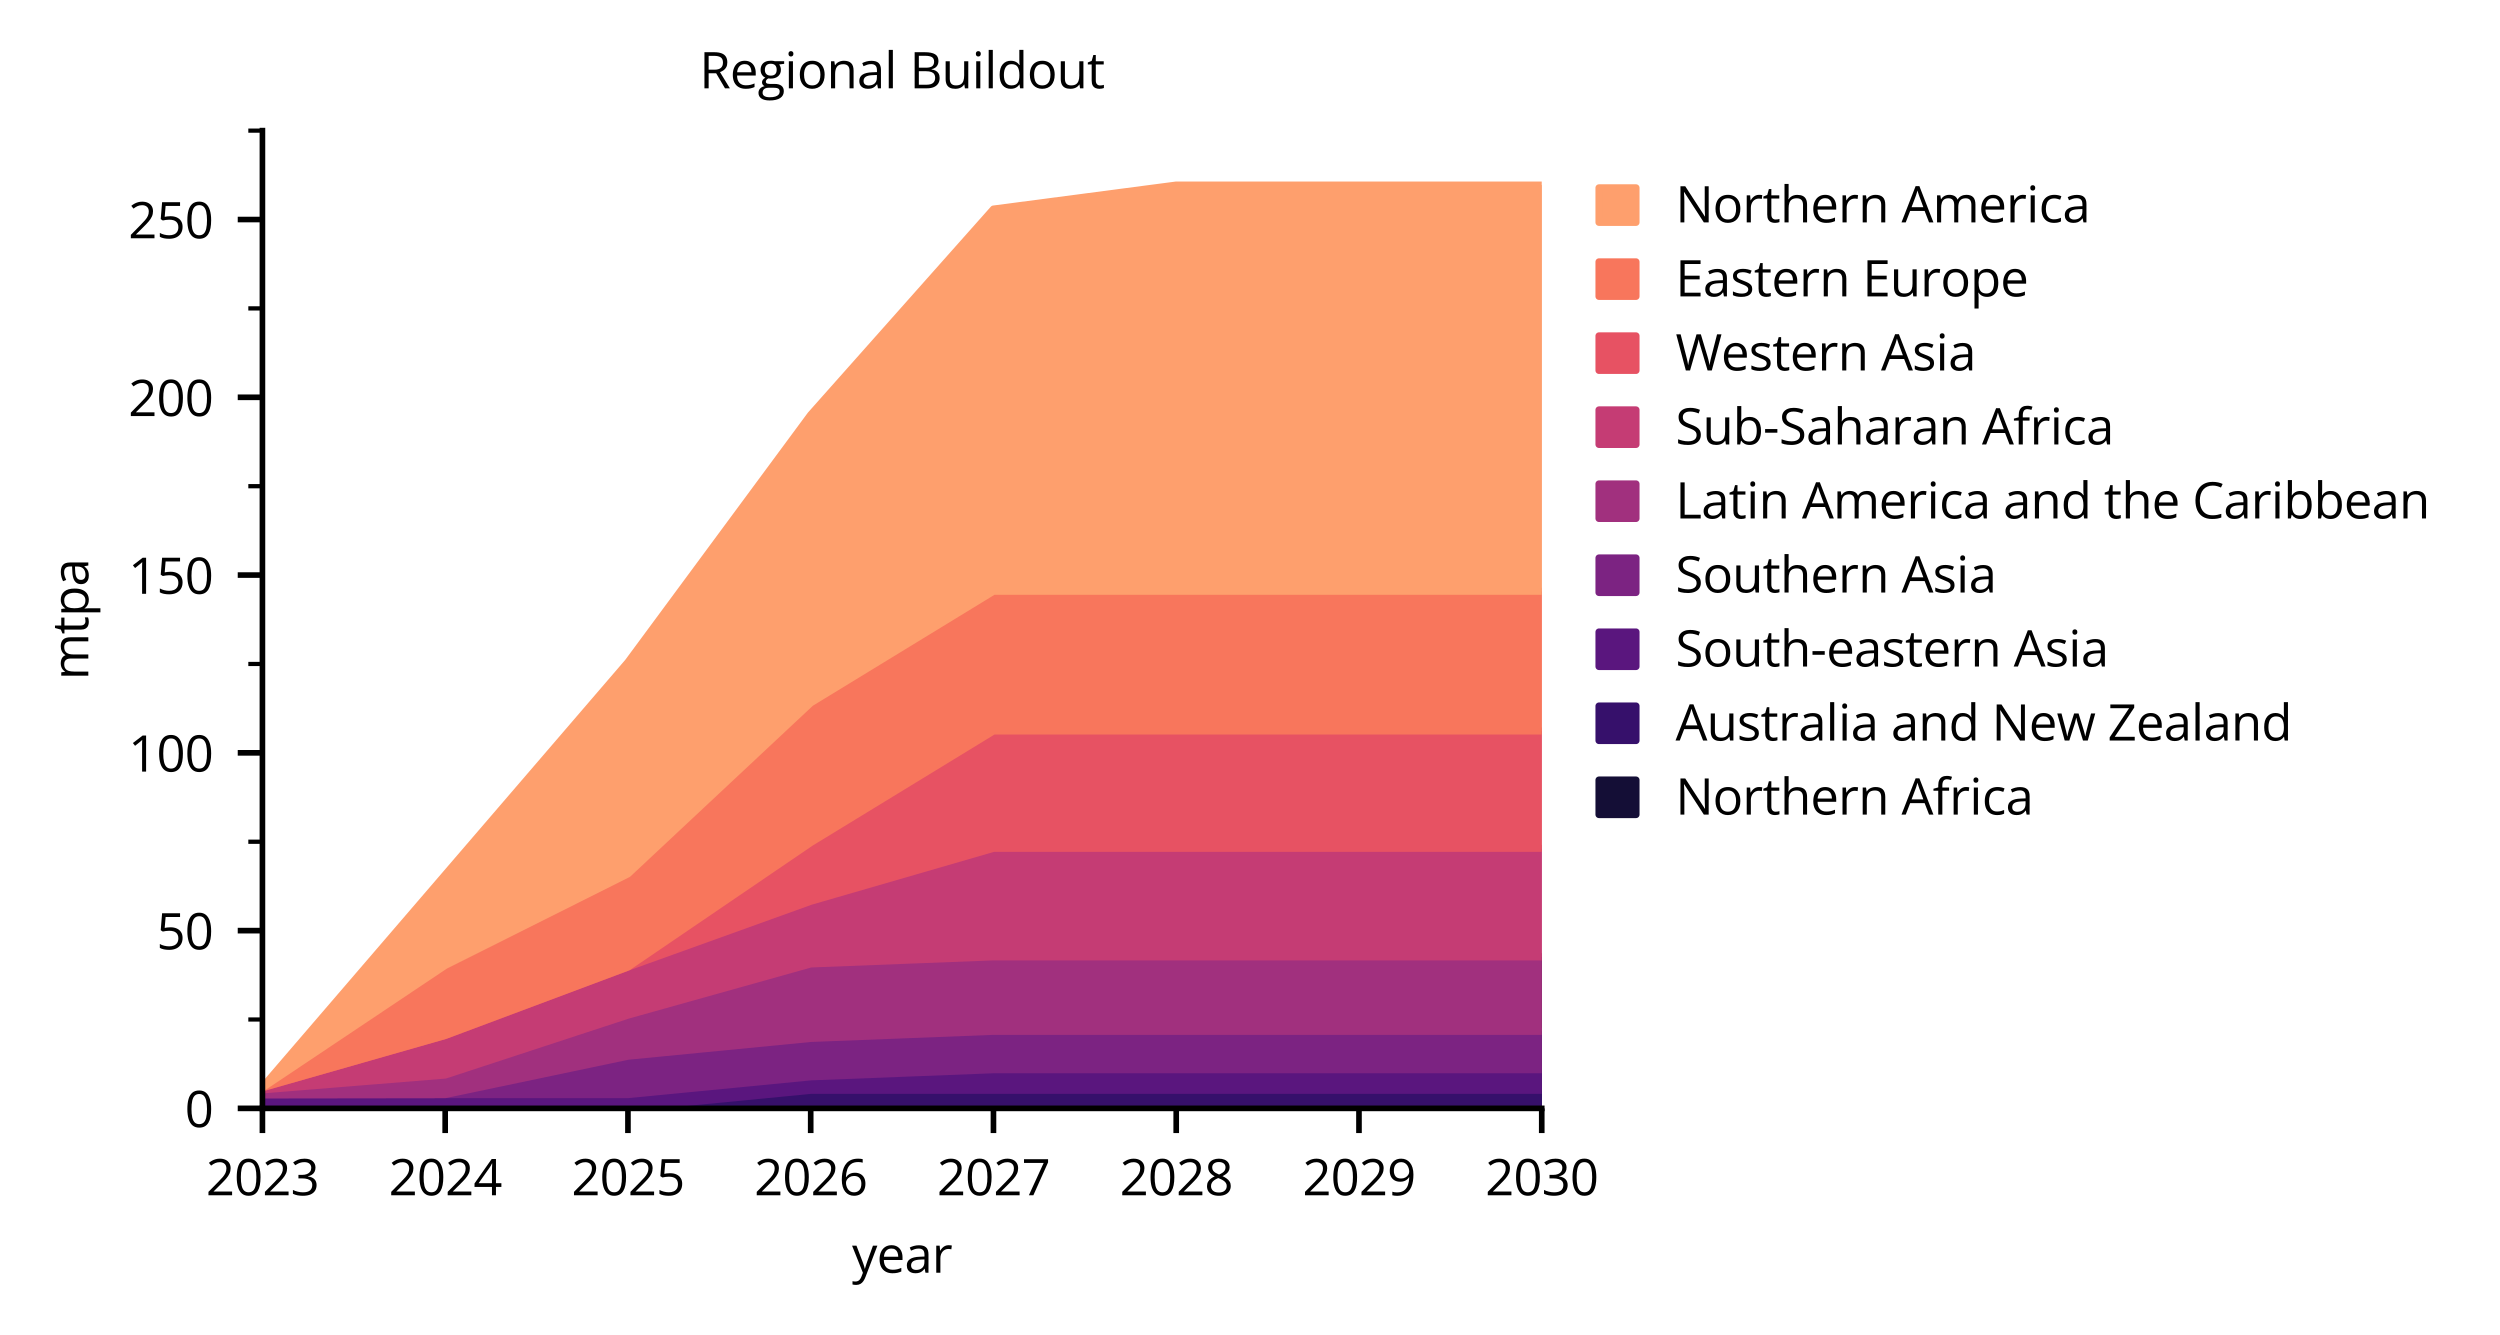 <?xml version="1.0" encoding="utf-8" standalone="no"?>
<!DOCTYPE svg PUBLIC "-//W3C//DTD SVG 1.1//EN"
  "http://www.w3.org/Graphics/SVG/1.1/DTD/svg11.dtd">
<svg xmlns:xlink="http://www.w3.org/1999/xlink" width="354.388pt" height="189.306pt" viewBox="0 0 354.388 189.306" xmlns="http://www.w3.org/2000/svg" version="1.1">
 <defs>
  <style type="text/css">*{stroke-linejoin: round; stroke-linecap: butt}</style>
 </defs>
 <g id="figure_1">
  <g id="patch_1">
   <path d="M -0 189.306 
L 354.388 189.306 
L 354.388 0 
L -0 0 
L -0 189.306 
z
" style="fill: none"/>
  </g>
  <g id="axes_1">
   <g id="patch_2">
    <path d="M 37.2 157.119 
L 218.55 157.119 
L 218.55 18.519 
L 37.2 18.519 
L 37.2 157.119 
z
" style="fill: none"/>
   </g>
   <g id="PolyCollection_1">
    <defs>
     <path id="m8f1df177c2" d="M 37.2 -34.808 
L 37.2 -32.187 
L 63.107 -32.187 
L 89.014 -32.187 
L 114.921 -32.187 
L 140.828 -32.187 
L 166.735 -32.187 
L 192.642 -32.187 
L 218.55 -32.187 
L 218.55 -53.667 
L 218.55 -53.667 
L 192.642 -53.667 
L 166.735 -53.667 
L 140.828 -53.667 
L 114.921 -52.659 
L 89.014 -45.402 
L 63.107 -36.909 
L 37.2 -34.808 
z
" style="stroke: #140e36"/>
    </defs>
    <g clip-path="url(#p6f231c436a)">
     <use xlink:href="#m8f1df177c2" x="0" y="189.306" style="fill: #140e36; stroke: #140e36"/>
    </g>
   </g>
   <g id="PolyCollection_2">
    <defs>
     <path id="mf747a029c6" d="M 37.2 -32.187 
L 37.2 -32.187 
L 63.107 -32.222 
L 89.014 -32.222 
L 114.921 -32.222 
L 140.828 -32.222 
L 166.735 -32.222 
L 192.642 -32.222 
L 218.55 -32.222 
L 218.55 -34.742 
L 218.55 -34.742 
L 192.642 -34.742 
L 166.735 -34.742 
L 140.828 -34.742 
L 114.921 -34.742 
L 89.014 -32.222 
L 63.107 -32.222 
L 37.2 -32.187 
z
" style="stroke: #36106b"/>
    </defs>
    <g clip-path="url(#p6f231c436a)">
     <use xlink:href="#mf747a029c6" x="0" y="189.306" style="fill: #36106b; stroke: #36106b"/>
    </g>
   </g>
   <g id="PolyCollection_3">
    <defs>
     <path id="me13e93f155" d="M 37.2 -34.102 
L 37.2 -32.187 
L 63.107 -32.222 
L 89.014 -32.222 
L 114.921 -34.742 
L 140.828 -34.742 
L 166.735 -34.742 
L 192.642 -34.742 
L 218.55 -34.742 
L 218.55 -37.665 
L 218.55 -37.665 
L 192.642 -37.665 
L 166.735 -37.665 
L 140.828 -37.665 
L 114.921 -36.657 
L 89.014 -34.137 
L 63.107 -34.137 
L 37.2 -34.102 
z
" style="stroke: #5a167e"/>
    </defs>
    <g clip-path="url(#p6f231c436a)">
     <use xlink:href="#me13e93f155" x="0" y="189.306" style="fill: #5a167e; stroke: #5a167e"/>
    </g>
   </g>
   <g id="PolyCollection_4">
    <defs>
     <path id="m12df95c5b8" d="M 37.2 -34.102 
L 37.2 -34.102 
L 63.107 -34.137 
L 89.014 -34.137 
L 114.921 -36.657 
L 140.828 -37.665 
L 166.735 -37.665 
L 192.642 -37.665 
L 218.55 -37.665 
L 218.55 -43.109 
L 218.55 -43.109 
L 192.642 -43.109 
L 166.735 -43.109 
L 140.828 -43.109 
L 114.921 -42.101 
L 89.014 -39.581 
L 63.107 -34.137 
L 37.2 -34.102 
z
" style="stroke: #7c2382"/>
    </defs>
    <g clip-path="url(#p6f231c436a)">
     <use xlink:href="#m12df95c5b8" x="0" y="189.306" style="fill: #7c2382; stroke: #7c2382"/>
    </g>
   </g>
   <g id="PolyCollection_5">
    <defs>
     <path id="m859f534894" d="M 37.2 -34.808 
L 37.2 -34.102 
L 63.107 -34.137 
L 89.014 -39.581 
L 114.921 -42.101 
L 140.828 -43.109 
L 166.735 -43.109 
L 192.642 -43.109 
L 218.55 -43.109 
L 218.55 -53.667 
L 218.55 -53.667 
L 192.642 -53.667 
L 166.735 -53.667 
L 140.828 -53.667 
L 114.921 -52.659 
L 89.014 -45.402 
L 63.107 -36.909 
L 37.2 -34.808 
z
" style="stroke: #a1307e"/>
    </defs>
    <g clip-path="url(#p6f231c436a)">
     <use xlink:href="#m859f534894" x="0" y="189.306" style="fill: #a1307e; stroke: #a1307e"/>
    </g>
   </g>
   <g id="PolyCollection_6">
    <defs>
     <path id="m7f9a1d9436" d="M 37.2 -35.11 
L 37.2 -34.808 
L 63.107 -36.909 
L 89.014 -45.402 
L 114.921 -52.659 
L 140.828 -53.667 
L 166.735 -53.667 
L 192.642 -53.667 
L 218.55 -53.667 
L 218.55 -69.049 
L 218.55 -69.049 
L 192.642 -69.049 
L 166.735 -69.049 
L 140.828 -69.049 
L 114.921 -61.54 
L 89.014 -52.216 
L 63.107 -42.514 
L 37.2 -35.11 
z
" style="stroke: #c53c74"/>
    </defs>
    <g clip-path="url(#p6f231c436a)">
     <use xlink:href="#m7f9a1d9436" x="0" y="189.306" style="fill: #c53c74; stroke: #c53c74"/>
    </g>
   </g>
   <g id="PolyCollection_7">
    <defs>
     <path id="m033c791547" d="M 37.2 -35.11 
L 37.2 -35.11 
L 63.107 -42.514 
L 89.014 -52.216 
L 114.921 -61.54 
L 140.828 -69.049 
L 166.735 -69.049 
L 192.642 -69.049 
L 218.55 -69.049 
L 218.55 -85.681 
L 218.55 -85.681 
L 192.642 -85.681 
L 166.735 -85.681 
L 140.828 -85.681 
L 114.921 -69.856 
L 89.014 -52.216 
L 63.107 -42.514 
L 37.2 -35.11 
z
" style="stroke: #e75263"/>
    </defs>
    <g clip-path="url(#p6f231c436a)">
     <use xlink:href="#m033c791547" x="0" y="189.306" style="fill: #e75263; stroke: #e75263"/>
    </g>
   </g>
   <g id="PolyCollection_8">
    <defs>
     <path id="m3f3382b761" d="M 37.2 -35.11 
L 37.2 -35.11 
L 63.107 -42.514 
L 89.014 -52.216 
L 114.921 -69.856 
L 140.828 -85.681 
L 166.735 -85.681 
L 192.642 -85.681 
L 218.55 -85.681 
L 218.55 -105.489 
L 218.55 -105.489 
L 192.642 -105.489 
L 166.735 -105.489 
L 140.828 -105.489 
L 114.921 -89.663 
L 89.014 -65.421 
L 63.107 -52.443 
L 37.2 -35.11 
z
" style="stroke: #f8765c"/>
    </defs>
    <g clip-path="url(#p6f231c436a)">
     <use xlink:href="#m3f3382b761" x="0" y="189.306" style="fill: #f8765c; stroke: #f8765c"/>
    </g>
   </g>
   <g id="PolyCollection_9">
    <defs>
     <path id="m394b0431ee" d="M 37.2 -35.186 
L 37.2 -35.11 
L 63.107 -52.443 
L 89.014 -65.421 
L 114.921 -89.663 
L 140.828 -105.489 
L 166.735 -105.489 
L 192.642 -105.489 
L 218.55 -105.489 
L 218.55 -163.076 
L 218.55 -163.076 
L 192.642 -163.076 
L 166.735 -163.076 
L 140.828 -159.674 
L 114.921 -130.512 
L 89.014 -95.444 
L 63.107 -65.315 
L 37.2 -35.186 
z
" style="stroke: #fe9f6d"/>
    </defs>
    <g clip-path="url(#p6f231c436a)">
     <use xlink:href="#m394b0431ee" x="0" y="189.306" style="fill: #fe9f6d; stroke: #fe9f6d"/>
    </g>
   </g>
   <g id="matplotlib.axis_1">
    <g id="xtick_1">
     <g id="line2d_1">
      <defs>
       <path id="m43f7ddca04" d="M 0 0 
L 0 3.5 
" style="stroke: #000000; stroke-width: 0.8"/>
      </defs>
      <g>
       <use xlink:href="#m43f7ddca04" x="37.2" y="157.119" style="stroke: #000000; stroke-width: 0.8"/>
      </g>
     </g>
     <g id="text_1">
      <!-- 2023 -->
      <g transform="translate(29.195 169.438) scale(0.07 -0.07)">
       <defs>
        <path id="OpenSans-Regular-32" d="M 3309 0 
L 316 0 
L 316 434 
L 1538 1675 
Q 1878 2019 2111 2287 
Q 2344 2556 2466 2817 
Q 2588 3078 2588 3391 
Q 2588 3778 2358 3983 
Q 2128 4188 1753 4188 
Q 1425 4188 1172 4075 
Q 919 3963 653 3756 
L 375 4106 
Q 556 4259 770 4378 
Q 984 4497 1229 4565 
Q 1475 4634 1753 4634 
Q 2175 4634 2481 4487 
Q 2788 4341 2955 4069 
Q 3122 3797 3122 3422 
Q 3122 3059 2978 2748 
Q 2834 2438 2575 2133 
Q 2316 1828 1969 1488 
L 975 497 
L 975 475 
L 3309 475 
L 3309 0 
z
" transform="scale(0.016)"/>
        <path id="OpenSans-Regular-30" d="M 3334 2291 
Q 3334 1734 3250 1296 
Q 3166 859 2984 556 
Q 2803 253 2515 95 
Q 2228 -63 1825 -63 
Q 1316 -63 983 215 
Q 650 494 486 1020 
Q 322 1547 322 2291 
Q 322 3022 470 3548 
Q 619 4075 950 4358 
Q 1281 4641 1825 4641 
Q 2341 4641 2675 4361 
Q 3009 4081 3171 3554 
Q 3334 3028 3334 2291 
z
M 844 2291 
Q 844 1653 941 1228 
Q 1038 803 1255 592 
Q 1472 381 1825 381 
Q 2178 381 2395 590 
Q 2613 800 2711 1225 
Q 2809 1650 2809 2291 
Q 2809 2919 2712 3342 
Q 2616 3766 2400 3980 
Q 2184 4194 1825 4194 
Q 1466 4194 1250 3980 
Q 1034 3766 939 3342 
Q 844 2919 844 2291 
z
" transform="scale(0.016)"/>
        <path id="OpenSans-Regular-33" d="M 3141 3503 
Q 3141 3197 3022 2972 
Q 2903 2747 2690 2605 
Q 2478 2463 2191 2406 
L 2191 2381 
Q 2734 2313 3007 2031 
Q 3281 1750 3281 1294 
Q 3281 897 3095 590 
Q 2909 284 2526 110 
Q 2144 -63 1547 -63 
Q 1184 -63 876 -5 
Q 569 53 288 188 
L 288 675 
Q 572 534 906 454 
Q 1241 375 1553 375 
Q 2178 375 2456 623 
Q 2734 872 2734 1303 
Q 2734 1600 2579 1783 
Q 2425 1966 2136 2052 
Q 1847 2138 1441 2138 
L 984 2138 
L 984 2581 
L 1444 2581 
Q 1816 2581 2075 2690 
Q 2334 2800 2470 2998 
Q 2606 3197 2606 3469 
Q 2606 3816 2375 4005 
Q 2144 4194 1747 4194 
Q 1503 4194 1303 4144 
Q 1103 4094 928 4006 
Q 753 3919 578 3803 
L 316 4159 
Q 566 4353 925 4493 
Q 1284 4634 1741 4634 
Q 2441 4634 2791 4315 
Q 3141 3997 3141 3503 
z
" transform="scale(0.016)"/>
       </defs>
       <use xlink:href="#OpenSans-Regular-32"/>
       <use xlink:href="#OpenSans-Regular-30" x="57.178"/>
       <use xlink:href="#OpenSans-Regular-32" x="114.355"/>
       <use xlink:href="#OpenSans-Regular-33" x="171.533"/>
      </g>
     </g>
    </g>
    <g id="xtick_2">
     <g id="line2d_2">
      <g>
       <use xlink:href="#m43f7ddca04" x="63.107" y="157.119" style="stroke: #000000; stroke-width: 0.8"/>
      </g>
     </g>
     <g id="text_2">
      <!-- 2024 -->
      <g transform="translate(55.103 169.438) scale(0.07 -0.07)">
       <defs>
        <path id="OpenSans-Regular-34" d="M 3538 1059 
L 2853 1059 
L 2853 0 
L 2347 0 
L 2347 1059 
L 138 1059 
L 138 1497 
L 2313 4594 
L 2853 4594 
L 2853 1528 
L 3538 1528 
L 3538 1059 
z
M 2347 1528 
L 2347 3022 
Q 2347 3194 2350 3333 
Q 2353 3472 2359 3592 
Q 2366 3713 2370 3822 
Q 2375 3931 2378 4038 
L 2353 4038 
Q 2294 3913 2217 3773 
Q 2141 3634 2063 3525 
L 653 1528 
L 2347 1528 
z
" transform="scale(0.016)"/>
       </defs>
       <use xlink:href="#OpenSans-Regular-32"/>
       <use xlink:href="#OpenSans-Regular-30" x="57.178"/>
       <use xlink:href="#OpenSans-Regular-32" x="114.355"/>
       <use xlink:href="#OpenSans-Regular-34" x="171.533"/>
      </g>
     </g>
    </g>
    <g id="xtick_3">
     <g id="line2d_3">
      <g>
       <use xlink:href="#m43f7ddca04" x="89.014" y="157.119" style="stroke: #000000; stroke-width: 0.8"/>
      </g>
     </g>
     <g id="text_3">
      <!-- 2025 -->
      <g transform="translate(81.01 169.438) scale(0.07 -0.07)">
       <defs>
        <path id="OpenSans-Regular-35" d="M 1759 2794 
Q 2225 2794 2569 2636 
Q 2913 2478 3102 2178 
Q 3291 1878 3291 1450 
Q 3291 981 3087 642 
Q 2884 303 2503 120 
Q 2122 -63 1591 -63 
Q 1234 -63 928 0 
Q 622 63 413 188 
L 413 681 
Q 641 544 966 462 
Q 1291 381 1597 381 
Q 1944 381 2205 492 
Q 2466 603 2611 829 
Q 2756 1056 2756 1400 
Q 2756 1856 2476 2104 
Q 2197 2353 1594 2353 
Q 1400 2353 1169 2322 
Q 938 2291 788 2253 
L 525 2425 
L 700 4569 
L 2972 4569 
L 2972 4094 
L 1144 4094 
L 1028 2716 
Q 1147 2741 1334 2767 
Q 1522 2794 1759 2794 
z
" transform="scale(0.016)"/>
       </defs>
       <use xlink:href="#OpenSans-Regular-32"/>
       <use xlink:href="#OpenSans-Regular-30" x="57.178"/>
       <use xlink:href="#OpenSans-Regular-32" x="114.355"/>
       <use xlink:href="#OpenSans-Regular-35" x="171.533"/>
      </g>
     </g>
    </g>
    <g id="xtick_4">
     <g id="line2d_4">
      <g>
       <use xlink:href="#m43f7ddca04" x="114.921" y="157.119" style="stroke: #000000; stroke-width: 0.8"/>
      </g>
     </g>
     <g id="text_4">
      <!-- 2026 -->
      <g transform="translate(106.917 169.438) scale(0.07 -0.07)">
       <defs>
        <path id="OpenSans-Regular-36" d="M 363 1953 
Q 363 2366 420 2759 
Q 478 3153 615 3492 
Q 753 3831 990 4087 
Q 1228 4344 1583 4489 
Q 1938 4634 2434 4634 
Q 2575 4634 2737 4620 
Q 2900 4606 3006 4575 
L 3006 4128 
Q 2891 4169 2742 4187 
Q 2594 4206 2444 4206 
Q 1863 4206 1530 3953 
Q 1197 3700 1050 3267 
Q 903 2834 881 2294 
L 916 2294 
Q 1013 2450 1163 2576 
Q 1313 2703 1527 2778 
Q 1741 2853 2025 2853 
Q 2425 2853 2723 2690 
Q 3022 2528 3186 2218 
Q 3350 1909 3350 1469 
Q 3350 997 3175 653 
Q 3000 309 2676 123 
Q 2353 -63 1906 -63 
Q 1572 -63 1290 65 
Q 1009 194 801 447 
Q 594 700 478 1076 
Q 363 1453 363 1953 
z
M 1900 375 
Q 2325 375 2581 647 
Q 2838 919 2838 1469 
Q 2838 1919 2609 2181 
Q 2381 2444 1922 2444 
Q 1609 2444 1378 2314 
Q 1147 2184 1019 1987 
Q 891 1791 891 1588 
Q 891 1381 952 1168 
Q 1013 956 1138 775 
Q 1263 594 1453 484 
Q 1644 375 1900 375 
z
" transform="scale(0.016)"/>
       </defs>
       <use xlink:href="#OpenSans-Regular-32"/>
       <use xlink:href="#OpenSans-Regular-30" x="57.178"/>
       <use xlink:href="#OpenSans-Regular-32" x="114.355"/>
       <use xlink:href="#OpenSans-Regular-36" x="171.533"/>
      </g>
     </g>
    </g>
    <g id="xtick_5">
     <g id="line2d_5">
      <g>
       <use xlink:href="#m43f7ddca04" x="140.828" y="157.119" style="stroke: #000000; stroke-width: 0.8"/>
      </g>
     </g>
     <g id="text_5">
      <!-- 2027 -->
      <g transform="translate(132.824 169.438) scale(0.07 -0.07)">
       <defs>
        <path id="OpenSans-Regular-37" d="M 906 0 
L 2781 4094 
L 291 4094 
L 291 4569 
L 3338 4569 
L 3338 4169 
L 1475 0 
L 906 0 
z
" transform="scale(0.016)"/>
       </defs>
       <use xlink:href="#OpenSans-Regular-32"/>
       <use xlink:href="#OpenSans-Regular-30" x="57.178"/>
       <use xlink:href="#OpenSans-Regular-32" x="114.355"/>
       <use xlink:href="#OpenSans-Regular-37" x="171.533"/>
      </g>
     </g>
    </g>
    <g id="xtick_6">
     <g id="line2d_6">
      <g>
       <use xlink:href="#m43f7ddca04" x="166.735" y="157.119" style="stroke: #000000; stroke-width: 0.8"/>
      </g>
     </g>
     <g id="text_6">
      <!-- 2028 -->
      <g transform="translate(158.731 169.438) scale(0.07 -0.07)">
       <defs>
        <path id="OpenSans-Regular-38" d="M 1825 4634 
Q 2222 4634 2528 4509 
Q 2834 4384 3007 4142 
Q 3181 3900 3181 3547 
Q 3181 3269 3061 3061 
Q 2941 2853 2737 2698 
Q 2534 2544 2288 2422 
Q 2581 2288 2817 2119 
Q 3053 1950 3190 1722 
Q 3328 1494 3328 1181 
Q 3328 797 3142 517 
Q 2956 238 2622 87 
Q 2288 -63 1838 -63 
Q 1353 -63 1014 82 
Q 675 228 498 501 
Q 322 775 322 1159 
Q 322 1475 456 1708 
Q 591 1941 812 2109 
Q 1034 2278 1297 2394 
Q 1069 2519 880 2678 
Q 691 2838 580 3052 
Q 469 3266 469 3550 
Q 469 3897 645 4139 
Q 822 4381 1130 4507 
Q 1438 4634 1825 4634 
z
M 831 1156 
Q 831 806 1078 579 
Q 1325 353 1825 353 
Q 2300 353 2559 579 
Q 2819 806 2819 1175 
Q 2819 1403 2700 1576 
Q 2581 1750 2362 1887 
Q 2144 2025 1847 2138 
L 1734 2178 
Q 1447 2059 1245 1914 
Q 1044 1769 937 1584 
Q 831 1400 831 1156 
z
M 1819 4209 
Q 1450 4209 1215 4032 
Q 981 3856 981 3525 
Q 981 3288 1095 3123 
Q 1209 2959 1406 2842 
Q 1603 2725 1847 2625 
Q 2084 2725 2268 2845 
Q 2453 2966 2559 3131 
Q 2666 3297 2666 3528 
Q 2666 3859 2433 4034 
Q 2200 4209 1819 4209 
z
" transform="scale(0.016)"/>
       </defs>
       <use xlink:href="#OpenSans-Regular-32"/>
       <use xlink:href="#OpenSans-Regular-30" x="57.178"/>
       <use xlink:href="#OpenSans-Regular-32" x="114.355"/>
       <use xlink:href="#OpenSans-Regular-38" x="171.533"/>
      </g>
     </g>
    </g>
    <g id="xtick_7">
     <g id="line2d_7">
      <g>
       <use xlink:href="#m43f7ddca04" x="192.642" y="157.119" style="stroke: #000000; stroke-width: 0.8"/>
      </g>
     </g>
     <g id="text_7">
      <!-- 2029 -->
      <g transform="translate(184.638 169.438) scale(0.07 -0.07)">
       <defs>
        <path id="OpenSans-Regular-39" d="M 3316 2622 
Q 3316 2206 3258 1812 
Q 3200 1419 3061 1078 
Q 2922 738 2684 481 
Q 2447 225 2089 79 
Q 1731 -66 1234 -66 
Q 1100 -66 928 -48 
Q 756 -31 647 0 
L 647 450 
Q 763 409 919 386 
Q 1075 363 1225 363 
Q 1809 363 2143 614 
Q 2478 866 2625 1298 
Q 2772 1731 2791 2272 
L 2753 2272 
Q 2659 2122 2507 1995 
Q 2356 1869 2140 1792 
Q 1925 1716 1638 1716 
Q 1241 1716 945 1878 
Q 650 2041 486 2350 
Q 322 2659 322 3097 
Q 322 3569 501 3914 
Q 681 4259 1006 4446 
Q 1331 4634 1772 4634 
Q 2109 4634 2390 4506 
Q 2672 4378 2880 4123 
Q 3088 3869 3202 3494 
Q 3316 3119 3316 2622 
z
M 1772 4194 
Q 1356 4194 1098 3922 
Q 841 3650 841 3103 
Q 841 2650 1062 2387 
Q 1284 2125 1747 2125 
Q 2066 2125 2298 2253 
Q 2531 2381 2657 2578 
Q 2784 2775 2784 2981 
Q 2784 3188 2723 3400 
Q 2663 3613 2538 3792 
Q 2413 3972 2222 4083 
Q 2031 4194 1772 4194 
z
" transform="scale(0.016)"/>
       </defs>
       <use xlink:href="#OpenSans-Regular-32"/>
       <use xlink:href="#OpenSans-Regular-30" x="57.178"/>
       <use xlink:href="#OpenSans-Regular-32" x="114.355"/>
       <use xlink:href="#OpenSans-Regular-39" x="171.533"/>
      </g>
     </g>
    </g>
    <g id="xtick_8">
     <g id="line2d_8">
      <g>
       <use xlink:href="#m43f7ddca04" x="218.55" y="157.119" style="stroke: #000000; stroke-width: 0.8"/>
      </g>
     </g>
     <g id="text_8">
      <!-- 2030 -->
      <g transform="translate(210.545 169.438) scale(0.07 -0.07)">
       <use xlink:href="#OpenSans-Regular-32"/>
       <use xlink:href="#OpenSans-Regular-30" x="57.178"/>
       <use xlink:href="#OpenSans-Regular-33" x="114.355"/>
       <use xlink:href="#OpenSans-Regular-30" x="171.533"/>
      </g>
     </g>
    </g>
    <g id="text_9">
     <!-- year -->
     <g transform="translate(120.78 180.42) scale(0.07 -0.07)">
      <defs>
       <path id="OpenSans-Regular-79" d="M 6 3425 
L 563 3425 
L 1319 1438 
Q 1384 1263 1440 1102 
Q 1497 941 1540 794 
Q 1584 647 1609 509 
L 1631 509 
Q 1675 666 1756 920 
Q 1838 1175 1931 1441 
L 2647 3425 
L 3206 3425 
L 1716 -503 
Q 1597 -819 1439 -1053 
Q 1281 -1288 1056 -1414 
Q 831 -1541 513 -1541 
Q 366 -1541 253 -1523 
Q 141 -1506 59 -1484 
L 59 -1069 
Q 128 -1084 226 -1096 
Q 325 -1109 431 -1109 
Q 625 -1109 767 -1036 
Q 909 -963 1012 -822 
Q 1116 -681 1191 -488 
L 1378 -6 
L 6 3425 
z
" transform="scale(0.016)"/>
       <path id="OpenSans-Regular-65" d="M 1866 3488 
Q 2303 3488 2615 3294 
Q 2928 3100 3093 2751 
Q 3259 2403 3259 1938 
L 3259 1616 
L 894 1616 
Q 903 1013 1193 697 
Q 1484 381 2013 381 
Q 2338 381 2588 440 
Q 2838 500 3106 616 
L 3106 159 
Q 2847 44 2592 -9 
Q 2338 -63 1991 -63 
Q 1497 -63 1130 139 
Q 763 341 559 731 
Q 356 1122 356 1688 
Q 356 2241 542 2645 
Q 728 3050 1067 3269 
Q 1406 3488 1866 3488 
z
M 1859 3063 
Q 1444 3063 1197 2791 
Q 950 2519 903 2031 
L 2716 2031 
Q 2713 2338 2620 2570 
Q 2528 2803 2340 2933 
Q 2153 3063 1859 3063 
z
" transform="scale(0.016)"/>
       <path id="OpenSans-Regular-61" d="M 1828 3481 
Q 2441 3481 2737 3206 
Q 3034 2931 3034 2328 
L 3034 0 
L 2656 0 
L 2556 506 
L 2531 506 
Q 2388 319 2231 192 
Q 2075 66 1870 1 
Q 1666 -63 1369 -63 
Q 1056 -63 814 46 
Q 572 156 433 378 
Q 294 600 294 941 
Q 294 1453 700 1728 
Q 1106 2003 1938 2028 
L 2528 2053 
L 2528 2263 
Q 2528 2706 2337 2884 
Q 2147 3063 1800 3063 
Q 1531 3063 1287 2984 
Q 1044 2906 825 2800 
L 666 3194 
Q 897 3313 1197 3397 
Q 1497 3481 1828 3481 
z
M 2522 1688 
L 2000 1666 
Q 1359 1641 1096 1456 
Q 834 1272 834 934 
Q 834 641 1012 500 
Q 1191 359 1484 359 
Q 1941 359 2231 612 
Q 2522 866 2522 1372 
L 2522 1688 
z
" transform="scale(0.016)"/>
       <path id="OpenSans-Regular-72" d="M 2103 3488 
Q 2206 3488 2318 3477 
Q 2431 3466 2519 3447 
L 2453 2966 
Q 2369 2988 2266 3000 
Q 2163 3013 2072 3013 
Q 1866 3013 1683 2930 
Q 1500 2847 1362 2692 
Q 1225 2538 1147 2320 
Q 1069 2103 1069 1838 
L 1069 0 
L 547 0 
L 547 3425 
L 978 3425 
L 1034 2794 
L 1056 2794 
Q 1163 2984 1313 3142 
Q 1463 3300 1661 3394 
Q 1859 3488 2103 3488 
z
" transform="scale(0.016)"/>
      </defs>
      <use xlink:href="#OpenSans-Regular-79"/>
      <use xlink:href="#OpenSans-Regular-65" x="50.098"/>
      <use xlink:href="#OpenSans-Regular-61" x="106.25"/>
      <use xlink:href="#OpenSans-Regular-72" x="161.816"/>
     </g>
    </g>
   </g>
   <g id="matplotlib.axis_2">
    <g id="ytick_1">
     <g id="line2d_9">
      <defs>
       <path id="me97655d412" d="M 0 0 
L -3.5 0 
" style="stroke: #000000; stroke-width: 0.8"/>
      </defs>
      <g>
       <use xlink:href="#me97655d412" x="37.2" y="157.119" style="stroke: #000000; stroke-width: 0.8"/>
      </g>
     </g>
     <g id="text_10">
      <!-- 0 -->
      <g transform="translate(26.198 159.778) scale(0.07 -0.07)">
       <use xlink:href="#OpenSans-Regular-30"/>
      </g>
     </g>
    </g>
    <g id="ytick_2">
     <g id="line2d_10">
      <g>
       <use xlink:href="#me97655d412" x="37.2" y="131.919" style="stroke: #000000; stroke-width: 0.8"/>
      </g>
     </g>
     <g id="text_11">
      <!-- 50 -->
      <g transform="translate(22.195 134.578) scale(0.07 -0.07)">
       <use xlink:href="#OpenSans-Regular-35"/>
       <use xlink:href="#OpenSans-Regular-30" x="57.178"/>
      </g>
     </g>
    </g>
    <g id="ytick_3">
     <g id="line2d_11">
      <g>
       <use xlink:href="#me97655d412" x="37.2" y="106.719" style="stroke: #000000; stroke-width: 0.8"/>
      </g>
     </g>
     <g id="text_12">
      <!-- 100 -->
      <g transform="translate(18.193 109.378) scale(0.07 -0.07)">
       <defs>
        <path id="OpenSans-Regular-31" d="M 2247 0 
L 1741 0 
L 1741 3238 
Q 1741 3422 1742 3555 
Q 1744 3688 1748 3798 
Q 1753 3909 1763 4025 
Q 1666 3925 1581 3854 
Q 1497 3784 1372 3681 
L 850 3263 
L 578 3616 
L 1816 4569 
L 2247 4569 
L 2247 0 
z
" transform="scale(0.016)"/>
       </defs>
       <use xlink:href="#OpenSans-Regular-31"/>
       <use xlink:href="#OpenSans-Regular-30" x="57.178"/>
       <use xlink:href="#OpenSans-Regular-30" x="114.355"/>
      </g>
     </g>
    </g>
    <g id="ytick_4">
     <g id="line2d_12">
      <g>
       <use xlink:href="#me97655d412" x="37.2" y="81.519" style="stroke: #000000; stroke-width: 0.8"/>
      </g>
     </g>
     <g id="text_13">
      <!-- 150 -->
      <g transform="translate(18.193 84.178) scale(0.07 -0.07)">
       <use xlink:href="#OpenSans-Regular-31"/>
       <use xlink:href="#OpenSans-Regular-35" x="57.178"/>
       <use xlink:href="#OpenSans-Regular-30" x="114.355"/>
      </g>
     </g>
    </g>
    <g id="ytick_5">
     <g id="line2d_13">
      <g>
       <use xlink:href="#me97655d412" x="37.2" y="56.319" style="stroke: #000000; stroke-width: 0.8"/>
      </g>
     </g>
     <g id="text_14">
      <!-- 200 -->
      <g transform="translate(18.193 58.978) scale(0.07 -0.07)">
       <use xlink:href="#OpenSans-Regular-32"/>
       <use xlink:href="#OpenSans-Regular-30" x="57.178"/>
       <use xlink:href="#OpenSans-Regular-30" x="114.355"/>
      </g>
     </g>
    </g>
    <g id="ytick_6">
     <g id="line2d_14">
      <g>
       <use xlink:href="#me97655d412" x="37.2" y="31.119" style="stroke: #000000; stroke-width: 0.8"/>
      </g>
     </g>
     <g id="text_15">
      <!-- 250 -->
      <g transform="translate(18.193 33.778) scale(0.07 -0.07)">
       <use xlink:href="#OpenSans-Regular-32"/>
       <use xlink:href="#OpenSans-Regular-35" x="57.178"/>
       <use xlink:href="#OpenSans-Regular-30" x="114.355"/>
      </g>
     </g>
    </g>
    <g id="ytick_7">
     <g id="line2d_15">
      <defs>
       <path id="m1255042aa5" d="M 0 0 
L -2 0 
" style="stroke: #000000; stroke-width: 0.6"/>
      </defs>
      <g>
       <use xlink:href="#m1255042aa5" x="37.2" y="144.519" style="stroke: #000000; stroke-width: 0.6"/>
      </g>
     </g>
    </g>
    <g id="ytick_8">
     <g id="line2d_16">
      <g>
       <use xlink:href="#m1255042aa5" x="37.2" y="119.319" style="stroke: #000000; stroke-width: 0.6"/>
      </g>
     </g>
    </g>
    <g id="ytick_9">
     <g id="line2d_17">
      <g>
       <use xlink:href="#m1255042aa5" x="37.2" y="94.119" style="stroke: #000000; stroke-width: 0.6"/>
      </g>
     </g>
    </g>
    <g id="ytick_10">
     <g id="line2d_18">
      <g>
       <use xlink:href="#m1255042aa5" x="37.2" y="68.919" style="stroke: #000000; stroke-width: 0.6"/>
      </g>
     </g>
    </g>
    <g id="ytick_11">
     <g id="line2d_19">
      <g>
       <use xlink:href="#m1255042aa5" x="37.2" y="43.719" style="stroke: #000000; stroke-width: 0.6"/>
      </g>
     </g>
    </g>
    <g id="ytick_12">
     <g id="line2d_20">
      <g>
       <use xlink:href="#m1255042aa5" x="37.2" y="18.519" style="stroke: #000000; stroke-width: 0.6"/>
      </g>
     </g>
    </g>
    <g id="text_16">
     <!-- mtpa -->
     <g transform="translate(12.519 96.393) rotate(-90) scale(0.07 -0.07)">
      <defs>
       <path id="OpenSans-Regular-6d" d="M 4266 3488 
Q 4831 3488 5118 3192 
Q 5406 2897 5406 2244 
L 5406 0 
L 4894 0 
L 4894 2219 
Q 4894 2634 4714 2842 
Q 4534 3050 4181 3050 
Q 3684 3050 3459 2762 
Q 3234 2475 3234 1916 
L 3234 0 
L 2719 0 
L 2719 2219 
Q 2719 2497 2639 2681 
Q 2559 2866 2401 2958 
Q 2244 3050 2003 3050 
Q 1663 3050 1456 2909 
Q 1250 2769 1158 2492 
Q 1066 2216 1066 1813 
L 1066 0 
L 547 0 
L 547 3425 
L 966 3425 
L 1044 2941 
L 1072 2941 
Q 1175 3119 1331 3241 
Q 1488 3363 1681 3425 
Q 1875 3488 2094 3488 
Q 2484 3488 2748 3342 
Q 3013 3197 3131 2900 
L 3159 2900 
Q 3328 3197 3622 3342 
Q 3916 3488 4266 3488 
z
" transform="scale(0.016)"/>
       <path id="OpenSans-Regular-74" d="M 1653 363 
Q 1781 363 1915 384 
Q 2050 406 2134 438 
L 2134 34 
Q 2044 -6 1883 -34 
Q 1722 -63 1569 -63 
Q 1297 -63 1075 32 
Q 853 128 720 356 
Q 588 584 588 988 
L 588 3019 
L 100 3019 
L 100 3272 
L 591 3475 
L 797 4219 
L 1109 4219 
L 1109 3425 
L 2113 3425 
L 2113 3019 
L 1109 3019 
L 1109 1003 
Q 1109 681 1257 522 
Q 1406 363 1653 363 
z
" transform="scale(0.016)"/>
       <path id="OpenSans-Regular-70" d="M 2156 3488 
Q 2797 3488 3178 3047 
Q 3559 2606 3559 1722 
Q 3559 1138 3384 741 
Q 3209 344 2892 140 
Q 2575 -63 2144 -63 
Q 1872 -63 1665 9 
Q 1459 81 1312 203 
Q 1166 325 1069 469 
L 1031 469 
Q 1041 347 1055 175 
Q 1069 3 1069 -125 
L 1069 -1531 
L 547 -1531 
L 547 3425 
L 975 3425 
L 1044 2919 
L 1069 2919 
Q 1169 3075 1312 3204 
Q 1456 3334 1664 3411 
Q 1872 3488 2156 3488 
z
M 2066 3050 
Q 1709 3050 1492 2912 
Q 1275 2775 1175 2501 
Q 1075 2228 1069 1816 
L 1069 1716 
Q 1069 1281 1164 981 
Q 1259 681 1479 525 
Q 1700 369 2072 369 
Q 2391 369 2603 541 
Q 2816 713 2920 1020 
Q 3025 1328 3025 1728 
Q 3025 2334 2789 2692 
Q 2553 3050 2066 3050 
z
" transform="scale(0.016)"/>
      </defs>
      <use xlink:href="#OpenSans-Regular-6d"/>
      <use xlink:href="#OpenSans-Regular-74" x="92.578"/>
      <use xlink:href="#OpenSans-Regular-70" x="128.223"/>
      <use xlink:href="#OpenSans-Regular-61" x="189.404"/>
     </g>
    </g>
   </g>
   <g id="patch_3">
    <path d="M 37.2 157.119 
L 37.2 18.519 
" style="fill: none; stroke: #000000; stroke-width: 0.8; stroke-linejoin: miter; stroke-linecap: square"/>
   </g>
   <g id="patch_4">
    <path d="M 37.2 157.119 
L 218.55 157.119 
" style="fill: none; stroke: #000000; stroke-width: 0.8; stroke-linejoin: miter; stroke-linecap: square"/>
   </g>
   <g id="text_17">
    <!-- Regional Buildout -->
    <g transform="translate(99.159 12.519) scale(0.07 -0.07)">
     <defs>
      <path id="OpenSans-Regular-52" d="M 1859 4569 
Q 2422 4569 2789 4430 
Q 3156 4291 3337 4006 
Q 3519 3722 3519 3281 
Q 3519 2919 3387 2676 
Q 3256 2434 3043 2284 
Q 2831 2134 2591 2053 
L 3844 0 
L 3225 0 
L 2106 1906 
L 1156 1906 
L 1156 0 
L 625 0 
L 625 4569 
L 1859 4569 
z
M 1828 4109 
L 1156 4109 
L 1156 2356 
L 1881 2356 
Q 2441 2356 2705 2584 
Q 2969 2813 2969 3256 
Q 2969 3722 2689 3915 
Q 2409 4109 1828 4109 
z
" transform="scale(0.016)"/>
      <path id="OpenSans-Regular-67" d="M 1503 -1538 
Q 828 -1538 462 -1286 
Q 97 -1034 97 -581 
Q 97 -259 301 -31 
Q 506 197 869 272 
Q 734 334 639 459 
Q 544 584 544 747 
Q 544 934 648 1076 
Q 753 1219 969 1350 
Q 700 1459 533 1720 
Q 366 1981 366 2328 
Q 366 2697 519 2958 
Q 672 3219 962 3356 
Q 1253 3494 1666 3494 
Q 1756 3494 1848 3486 
Q 1941 3478 2025 3464 
Q 2109 3450 2172 3431 
L 3347 3431 
L 3347 3097 
L 2716 3019 
Q 2809 2897 2871 2725 
Q 2934 2553 2934 2344 
Q 2934 1831 2587 1529 
Q 2241 1228 1634 1228 
Q 1491 1228 1341 1253 
Q 1188 1169 1108 1066 
Q 1028 963 1028 828 
Q 1028 728 1089 668 
Q 1150 609 1265 582 
Q 1381 556 1544 556 
L 2147 556 
Q 2706 556 3004 322 
Q 3303 88 3303 -363 
Q 3303 -931 2840 -1234 
Q 2378 -1538 1503 -1538 
z
M 1519 -1131 
Q 1944 -1131 2223 -1045 
Q 2503 -959 2642 -798 
Q 2781 -638 2781 -416 
Q 2781 -209 2687 -104 
Q 2594 0 2412 36 
Q 2231 72 1969 72 
L 1375 72 
Q 1144 72 972 0 
Q 800 -72 708 -212 
Q 616 -353 616 -563 
Q 616 -841 850 -986 
Q 1084 -1131 1519 -1131 
z
M 1653 1606 
Q 2025 1606 2212 1793 
Q 2400 1981 2400 2341 
Q 2400 2725 2209 2917 
Q 2019 3109 1647 3109 
Q 1291 3109 1098 2911 
Q 906 2713 906 2331 
Q 906 1981 1100 1793 
Q 1294 1606 1653 1606 
z
" transform="scale(0.016)"/>
      <path id="OpenSans-Regular-69" d="M 1066 3425 
L 1066 0 
L 547 0 
L 547 3425 
L 1066 3425 
z
M 813 4706 
Q 941 4706 1033 4623 
Q 1125 4541 1125 4366 
Q 1125 4194 1033 4109 
Q 941 4025 813 4025 
Q 678 4025 589 4109 
Q 500 4194 500 4366 
Q 500 4541 589 4623 
Q 678 4706 813 4706 
z
" transform="scale(0.016)"/>
      <path id="OpenSans-Regular-6f" d="M 3500 1719 
Q 3500 1297 3390 965 
Q 3281 634 3075 406 
Q 2869 178 2576 57 
Q 2284 -63 1916 -63 
Q 1572 -63 1286 57 
Q 1000 178 792 406 
Q 584 634 470 965 
Q 356 1297 356 1719 
Q 356 2281 547 2676 
Q 738 3072 1092 3280 
Q 1447 3488 1938 3488 
Q 2406 3488 2757 3278 
Q 3109 3069 3304 2673 
Q 3500 2278 3500 1719 
z
M 894 1719 
Q 894 1306 1003 1003 
Q 1113 700 1341 534 
Q 1569 369 1928 369 
Q 2284 369 2514 534 
Q 2744 700 2853 1003 
Q 2963 1306 2963 1719 
Q 2963 2128 2853 2426 
Q 2744 2725 2516 2887 
Q 2288 3050 1925 3050 
Q 1391 3050 1142 2697 
Q 894 2344 894 1719 
z
" transform="scale(0.016)"/>
      <path id="OpenSans-Regular-6e" d="M 2169 3488 
Q 2778 3488 3090 3189 
Q 3403 2891 3403 2231 
L 3403 0 
L 2891 0 
L 2891 2197 
Q 2891 2625 2695 2837 
Q 2500 3050 2097 3050 
Q 1528 3050 1297 2728 
Q 1066 2406 1066 1794 
L 1066 0 
L 547 0 
L 547 3425 
L 966 3425 
L 1044 2931 
L 1072 2931 
Q 1181 3113 1350 3236 
Q 1519 3359 1728 3423 
Q 1938 3488 2169 3488 
z
" transform="scale(0.016)"/>
      <path id="OpenSans-Regular-6c" d="M 1069 0 
L 547 0 
L 547 4863 
L 1069 4863 
L 1069 0 
z
" transform="scale(0.016)"/>
      <path id="OpenSans-Regular-20" transform="scale(0.016)"/>
      <path id="OpenSans-Regular-42" d="M 625 4569 
L 1919 4569 
Q 2775 4569 3206 4312 
Q 3638 4056 3638 3441 
Q 3638 3175 3536 2964 
Q 3434 2753 3240 2615 
Q 3047 2478 2763 2425 
L 2763 2394 
Q 3063 2347 3294 2222 
Q 3525 2097 3656 1872 
Q 3788 1647 3788 1300 
Q 3788 878 3592 587 
Q 3397 297 3040 148 
Q 2684 0 2197 0 
L 625 0 
L 625 4569 
z
M 1156 2609 
L 2031 2609 
Q 2628 2609 2858 2806 
Q 3088 3003 3088 3381 
Q 3088 3772 2814 3944 
Q 2541 4116 1944 4116 
L 1156 4116 
L 1156 2609 
z
M 1156 2163 
L 1156 453 
L 2106 453 
Q 2716 453 2969 692 
Q 3222 931 3222 1338 
Q 3222 1597 3108 1781 
Q 2994 1966 2739 2064 
Q 2484 2163 2059 2163 
L 1156 2163 
z
" transform="scale(0.016)"/>
      <path id="OpenSans-Regular-75" d="M 3375 3425 
L 3375 0 
L 2950 0 
L 2875 481 
L 2847 481 
Q 2741 303 2572 181 
Q 2403 59 2192 -2 
Q 1981 -63 1744 -63 
Q 1338 -63 1063 68 
Q 788 200 648 475 
Q 509 750 509 1181 
L 509 3425 
L 1034 3425 
L 1034 1219 
Q 1034 791 1228 580 
Q 1422 369 1819 369 
Q 2200 369 2426 512 
Q 2653 656 2753 936 
Q 2853 1216 2853 1622 
L 2853 3425 
L 3375 3425 
z
" transform="scale(0.016)"/>
      <path id="OpenSans-Regular-64" d="M 1766 -63 
Q 1116 -63 736 381 
Q 356 825 356 1700 
Q 356 2584 743 3036 
Q 1131 3488 1775 3488 
Q 2047 3488 2250 3416 
Q 2453 3344 2600 3223 
Q 2747 3103 2847 2950 
L 2884 2950 
Q 2872 3047 2859 3215 
Q 2847 3384 2847 3491 
L 2847 4863 
L 3366 4863 
L 3366 0 
L 2947 0 
L 2869 488 
L 2847 488 
Q 2750 334 2601 209 
Q 2453 84 2248 10 
Q 2044 -63 1766 -63 
z
M 1847 369 
Q 2397 369 2625 681 
Q 2853 994 2853 1609 
L 2853 1703 
Q 2853 2356 2636 2706 
Q 2419 3056 1847 3056 
Q 1369 3056 1131 2689 
Q 894 2322 894 1688 
Q 894 1056 1130 712 
Q 1366 369 1847 369 
z
" transform="scale(0.016)"/>
     </defs>
     <use xlink:href="#OpenSans-Regular-52"/>
     <use xlink:href="#OpenSans-Regular-65" x="61.719"/>
     <use xlink:href="#OpenSans-Regular-67" x="117.871"/>
     <use xlink:href="#OpenSans-Regular-69" x="172.168"/>
     <use xlink:href="#OpenSans-Regular-6f" x="197.412"/>
     <use xlink:href="#OpenSans-Regular-6e" x="257.568"/>
     <use xlink:href="#OpenSans-Regular-61" x="318.896"/>
     <use xlink:href="#OpenSans-Regular-6c" x="374.463"/>
     <use xlink:href="#OpenSans-Regular-20" x="399.707"/>
     <use xlink:href="#OpenSans-Regular-42" x="425.684"/>
     <use xlink:href="#OpenSans-Regular-75" x="490.283"/>
     <use xlink:href="#OpenSans-Regular-69" x="551.611"/>
     <use xlink:href="#OpenSans-Regular-6c" x="576.855"/>
     <use xlink:href="#OpenSans-Regular-64" x="602.1"/>
     <use xlink:href="#OpenSans-Regular-6f" x="663.281"/>
     <use xlink:href="#OpenSans-Regular-75" x="723.438"/>
     <use xlink:href="#OpenSans-Regular-74" x="784.766"/>
    </g>
   </g>
   <g id="legend_1">
    <g id="patch_5">
     <path d="M 226.663 31.524 
L 231.913 31.524 
L 231.913 26.624 
L 226.663 26.624 
z
" style="fill: #fe9f6d; stroke: #fe9f6d; stroke-linejoin: miter"/>
    </g>
    <g id="text_18">
     <!-- Northern America -->
     <g transform="translate(237.513 31.524) scale(0.07 -0.07)">
      <defs>
       <path id="OpenSans-Regular-4e" d="M 4197 0 
L 3584 0 
L 1094 3838 
L 1069 3838 
Q 1078 3684 1090 3489 
Q 1103 3294 1111 3073 
Q 1119 2853 1119 2625 
L 1119 0 
L 625 0 
L 625 4569 
L 1234 4569 
L 3716 744 
L 3738 744 
Q 3731 853 3722 1054 
Q 3713 1256 3705 1489 
Q 3697 1722 3697 1922 
L 3697 4569 
L 4197 4569 
L 4197 0 
z
" transform="scale(0.016)"/>
       <path id="OpenSans-Regular-68" d="M 1066 4863 
L 1066 3409 
Q 1066 3284 1059 3157 
Q 1053 3031 1038 2925 
L 1072 2925 
Q 1178 3106 1342 3229 
Q 1506 3353 1715 3417 
Q 1925 3481 2159 3481 
Q 2572 3481 2848 3350 
Q 3125 3219 3264 2944 
Q 3403 2669 3403 2231 
L 3403 0 
L 2891 0 
L 2891 2197 
Q 2891 2625 2695 2837 
Q 2500 3050 2097 3050 
Q 1716 3050 1489 2904 
Q 1263 2759 1164 2478 
Q 1066 2197 1066 1791 
L 1066 0 
L 547 0 
L 547 4863 
L 1066 4863 
z
" transform="scale(0.016)"/>
       <path id="OpenSans-Regular-41" d="M 3491 0 
L 2928 1450 
L 1097 1450 
L 538 0 
L 0 0 
L 1788 4588 
L 2266 4588 
L 4041 0 
L 3491 0 
z
M 2769 1922 
L 2234 3363 
Q 2216 3419 2173 3547 
Q 2131 3675 2087 3812 
Q 2044 3950 2016 4034 
Q 1984 3906 1948 3779 
Q 1913 3653 1878 3545 
Q 1844 3438 1819 3363 
L 1275 1922 
L 2769 1922 
z
" transform="scale(0.016)"/>
       <path id="OpenSans-Regular-63" d="M 1919 -63 
Q 1456 -63 1103 128 
Q 750 319 553 709 
Q 356 1100 356 1694 
Q 356 2316 564 2711 
Q 772 3106 1137 3297 
Q 1503 3488 1969 3488 
Q 2225 3488 2464 3436 
Q 2703 3384 2856 3306 
L 2700 2872 
Q 2544 2934 2339 2984 
Q 2134 3034 1956 3034 
Q 1600 3034 1364 2881 
Q 1128 2728 1011 2431 
Q 894 2134 894 1700 
Q 894 1284 1008 990 
Q 1122 697 1348 542 
Q 1575 388 1916 388 
Q 2188 388 2406 445 
Q 2625 503 2803 581 
L 2803 119 
Q 2631 31 2420 -16 
Q 2209 -63 1919 -63 
z
" transform="scale(0.016)"/>
      </defs>
      <use xlink:href="#OpenSans-Regular-4e"/>
      <use xlink:href="#OpenSans-Regular-6f" x="75.293"/>
      <use xlink:href="#OpenSans-Regular-72" x="135.449"/>
      <use xlink:href="#OpenSans-Regular-74" x="176.318"/>
      <use xlink:href="#OpenSans-Regular-68" x="211.963"/>
      <use xlink:href="#OpenSans-Regular-65" x="273.291"/>
      <use xlink:href="#OpenSans-Regular-72" x="329.443"/>
      <use xlink:href="#OpenSans-Regular-6e" x="370.312"/>
      <use xlink:href="#OpenSans-Regular-20" x="431.641"/>
      <use xlink:href="#OpenSans-Regular-41" x="457.617"/>
      <use xlink:href="#OpenSans-Regular-6d" x="520.85"/>
      <use xlink:href="#OpenSans-Regular-65" x="613.428"/>
      <use xlink:href="#OpenSans-Regular-72" x="669.58"/>
      <use xlink:href="#OpenSans-Regular-69" x="710.449"/>
      <use xlink:href="#OpenSans-Regular-63" x="735.693"/>
      <use xlink:href="#OpenSans-Regular-61" x="783.594"/>
     </g>
    </g>
    <g id="patch_6">
     <path d="M 226.663 42.017 
L 231.913 42.017 
L 231.913 37.117 
L 226.663 37.117 
z
" style="fill: #f8765c; stroke: #f8765c; stroke-linejoin: miter"/>
    </g>
    <g id="text_19">
     <!-- Eastern Europe -->
     <g transform="translate(237.513 42.017) scale(0.07 -0.07)">
      <defs>
       <path id="OpenSans-Regular-45" d="M 3169 0 
L 625 0 
L 625 4569 
L 3169 4569 
L 3169 4100 
L 1156 4100 
L 1156 2622 
L 3053 2622 
L 3053 2159 
L 1156 2159 
L 1156 469 
L 3169 469 
L 3169 0 
z
" transform="scale(0.016)"/>
       <path id="OpenSans-Regular-73" d="M 2763 938 
Q 2763 609 2598 386 
Q 2434 163 2129 50 
Q 1825 -63 1403 -63 
Q 1044 -63 781 -6 
Q 519 50 322 153 
L 322 631 
Q 531 528 822 443 
Q 1113 359 1416 359 
Q 1859 359 2059 503 
Q 2259 647 2259 894 
Q 2259 1034 2179 1142 
Q 2100 1250 1912 1351 
Q 1725 1453 1394 1575 
Q 1066 1700 827 1823 
Q 588 1947 458 2125 
Q 328 2303 328 2588 
Q 328 3022 679 3255 
Q 1031 3488 1603 3488 
Q 1913 3488 2183 3427 
Q 2453 3366 2688 3263 
L 2513 2847 
Q 2300 2938 2059 3000 
Q 1819 3063 1569 3063 
Q 1209 3063 1017 2944 
Q 825 2825 825 2619 
Q 825 2459 914 2356 
Q 1003 2253 1200 2162 
Q 1397 2072 1719 1950 
Q 2041 1831 2275 1704 
Q 2509 1578 2636 1398 
Q 2763 1219 2763 938 
z
" transform="scale(0.016)"/>
      </defs>
      <use xlink:href="#OpenSans-Regular-45"/>
      <use xlink:href="#OpenSans-Regular-61" x="55.566"/>
      <use xlink:href="#OpenSans-Regular-73" x="111.133"/>
      <use xlink:href="#OpenSans-Regular-74" x="158.789"/>
      <use xlink:href="#OpenSans-Regular-65" x="194.434"/>
      <use xlink:href="#OpenSans-Regular-72" x="250.586"/>
      <use xlink:href="#OpenSans-Regular-6e" x="291.455"/>
      <use xlink:href="#OpenSans-Regular-20" x="352.783"/>
      <use xlink:href="#OpenSans-Regular-45" x="378.76"/>
      <use xlink:href="#OpenSans-Regular-75" x="434.326"/>
      <use xlink:href="#OpenSans-Regular-72" x="495.654"/>
      <use xlink:href="#OpenSans-Regular-6f" x="536.523"/>
      <use xlink:href="#OpenSans-Regular-70" x="596.68"/>
      <use xlink:href="#OpenSans-Regular-65" x="657.861"/>
     </g>
    </g>
    <g id="patch_7">
     <path d="M 226.663 52.511 
L 231.913 52.511 
L 231.913 47.611 
L 226.663 47.611 
z
" style="fill: #e75263; stroke: #e75263; stroke-linejoin: miter"/>
    </g>
    <g id="text_20">
     <!-- Western Asia -->
     <g transform="translate(237.513 52.511) scale(0.07 -0.07)">
      <defs>
       <path id="OpenSans-Regular-57" d="M 5816 4569 
L 4594 0 
L 4059 0 
L 3153 3075 
Q 3113 3206 3077 3339 
Q 3041 3472 3009 3592 
Q 2978 3713 2958 3805 
Q 2938 3897 2928 3944 
Q 2922 3897 2905 3806 
Q 2888 3716 2861 3597 
Q 2834 3478 2798 3343 
Q 2763 3209 2722 3072 
L 1841 0 
L 1306 0 
L 94 4569 
L 647 4569 
L 1381 1703 
Q 1419 1559 1451 1420 
Q 1484 1281 1511 1150 
Q 1538 1019 1559 894 
Q 1581 769 1600 650 
Q 1616 772 1641 905 
Q 1666 1038 1695 1175 
Q 1725 1313 1761 1453 
Q 1797 1594 1838 1734 
L 2659 4569 
L 3206 4569 
L 4063 1713 
Q 4106 1566 4143 1422 
Q 4181 1278 4211 1142 
Q 4241 1006 4264 882 
Q 4288 759 4306 650 
Q 4328 803 4359 972 
Q 4391 1141 4433 1325 
Q 4475 1509 4525 1706 
L 5259 4569 
L 5816 4569 
z
" transform="scale(0.016)"/>
      </defs>
      <use xlink:href="#OpenSans-Regular-57"/>
      <use xlink:href="#OpenSans-Regular-65" x="92.334"/>
      <use xlink:href="#OpenSans-Regular-73" x="148.486"/>
      <use xlink:href="#OpenSans-Regular-74" x="196.143"/>
      <use xlink:href="#OpenSans-Regular-65" x="231.787"/>
      <use xlink:href="#OpenSans-Regular-72" x="287.939"/>
      <use xlink:href="#OpenSans-Regular-6e" x="328.809"/>
      <use xlink:href="#OpenSans-Regular-20" x="390.137"/>
      <use xlink:href="#OpenSans-Regular-41" x="416.113"/>
      <use xlink:href="#OpenSans-Regular-73" x="479.346"/>
      <use xlink:href="#OpenSans-Regular-69" x="527.002"/>
      <use xlink:href="#OpenSans-Regular-61" x="552.246"/>
     </g>
    </g>
    <g id="patch_8">
     <path d="M 226.663 63.004 
L 231.913 63.004 
L 231.913 58.104 
L 226.663 58.104 
z
" style="fill: #c53c74; stroke: #c53c74; stroke-linejoin: miter"/>
    </g>
    <g id="text_21">
     <!-- Sub-Saharan Africa -->
     <g transform="translate(237.513 63.004) scale(0.07 -0.07)">
      <defs>
       <path id="OpenSans-Regular-53" d="M 3203 1216 
Q 3203 809 3001 523 
Q 2800 238 2437 87 
Q 2075 -63 1584 -63 
Q 1325 -63 1094 -38 
Q 863 -13 669 34 
Q 475 81 328 150 
L 328 659 
Q 563 563 900 480 
Q 1238 397 1606 397 
Q 1950 397 2187 489 
Q 2425 581 2548 754 
Q 2672 928 2672 1172 
Q 2672 1406 2569 1564 
Q 2466 1722 2227 1851 
Q 1988 1981 1575 2128 
Q 1284 2231 1062 2354 
Q 841 2478 691 2634 
Q 541 2791 464 2997 
Q 388 3203 388 3469 
Q 388 3834 573 4095 
Q 759 4356 1089 4495 
Q 1419 4634 1847 4634 
Q 2213 4634 2523 4565 
Q 2834 4497 3094 4381 
L 2928 3925 
Q 2681 4028 2404 4097 
Q 2128 4166 1834 4166 
Q 1541 4166 1339 4080 
Q 1138 3994 1031 3837 
Q 925 3681 925 3466 
Q 925 3225 1026 3065 
Q 1128 2906 1351 2782 
Q 1575 2659 1944 2525 
Q 2347 2378 2628 2214 
Q 2909 2050 3056 1814 
Q 3203 1578 3203 1216 
z
" transform="scale(0.016)"/>
       <path id="OpenSans-Regular-62" d="M 1066 4863 
L 1066 3647 
Q 1066 3438 1055 3241 
Q 1044 3044 1038 2934 
L 1066 2934 
Q 1206 3166 1472 3325 
Q 1738 3484 2150 3484 
Q 2794 3484 3176 3039 
Q 3559 2594 3559 1716 
Q 3559 1138 3384 741 
Q 3209 344 2890 140 
Q 2572 -63 2138 -63 
Q 1731 -63 1470 89 
Q 1209 241 1069 459 
L 1028 459 
L 922 0 
L 547 0 
L 547 4863 
L 1066 4863 
z
M 2066 3050 
Q 1694 3050 1475 2904 
Q 1256 2759 1161 2467 
Q 1066 2175 1066 1728 
L 1066 1700 
Q 1066 1053 1281 711 
Q 1497 369 2066 369 
Q 2544 369 2783 719 
Q 3022 1069 3022 1719 
Q 3022 2381 2786 2715 
Q 2550 3050 2066 3050 
z
" transform="scale(0.016)"/>
       <path id="OpenSans-Regular-2d" d="M 256 1488 
L 256 1950 
L 1806 1950 
L 1806 1488 
L 256 1488 
z
" transform="scale(0.016)"/>
       <path id="OpenSans-Regular-66" d="M 2072 3019 
L 1219 3019 
L 1219 0 
L 700 0 
L 700 3019 
L 94 3019 
L 94 3269 
L 700 3441 
L 700 3669 
Q 700 4100 828 4370 
Q 956 4641 1200 4769 
Q 1444 4897 1794 4897 
Q 1991 4897 2155 4862 
Q 2319 4828 2444 4784 
L 2309 4375 
Q 2203 4409 2070 4439 
Q 1938 4469 1800 4469 
Q 1503 4469 1361 4276 
Q 1219 4084 1219 3675 
L 1219 3425 
L 2072 3425 
L 2072 3019 
z
" transform="scale(0.016)"/>
      </defs>
      <use xlink:href="#OpenSans-Regular-53"/>
      <use xlink:href="#OpenSans-Regular-75" x="54.834"/>
      <use xlink:href="#OpenSans-Regular-62" x="116.162"/>
      <use xlink:href="#OpenSans-Regular-2d" x="177.344"/>
      <use xlink:href="#OpenSans-Regular-53" x="209.521"/>
      <use xlink:href="#OpenSans-Regular-61" x="264.355"/>
      <use xlink:href="#OpenSans-Regular-68" x="319.922"/>
      <use xlink:href="#OpenSans-Regular-61" x="381.25"/>
      <use xlink:href="#OpenSans-Regular-72" x="436.816"/>
      <use xlink:href="#OpenSans-Regular-61" x="477.686"/>
      <use xlink:href="#OpenSans-Regular-6e" x="533.252"/>
      <use xlink:href="#OpenSans-Regular-20" x="594.58"/>
      <use xlink:href="#OpenSans-Regular-41" x="620.557"/>
      <use xlink:href="#OpenSans-Regular-66" x="683.789"/>
      <use xlink:href="#OpenSans-Regular-72" x="717.432"/>
      <use xlink:href="#OpenSans-Regular-69" x="758.301"/>
      <use xlink:href="#OpenSans-Regular-63" x="783.545"/>
      <use xlink:href="#OpenSans-Regular-61" x="831.445"/>
     </g>
    </g>
    <g id="patch_9">
     <path d="M 226.663 73.498 
L 231.913 73.498 
L 231.913 68.598 
L 226.663 68.598 
z
" style="fill: #a1307e; stroke: #a1307e; stroke-linejoin: miter"/>
    </g>
    <g id="text_22">
     <!-- Latin America and the Caribbean -->
     <g transform="translate(237.513 73.498) scale(0.07 -0.07)">
      <defs>
       <path id="OpenSans-Regular-4c" d="M 625 0 
L 625 4569 
L 1156 4569 
L 1156 475 
L 3184 475 
L 3184 0 
L 625 0 
z
" transform="scale(0.016)"/>
       <path id="OpenSans-Regular-43" d="M 2578 4166 
Q 2200 4166 1898 4036 
Q 1597 3906 1386 3661 
Q 1175 3416 1062 3069 
Q 950 2722 950 2288 
Q 950 1713 1129 1289 
Q 1309 866 1667 634 
Q 2025 403 2563 403 
Q 2869 403 3139 454 
Q 3409 506 3666 584 
L 3666 122 
Q 3416 28 3141 -17 
Q 2866 -63 2488 -63 
Q 1791 -63 1323 226 
Q 856 516 623 1044 
Q 391 1572 391 2291 
Q 391 2809 536 3239 
Q 681 3669 961 3981 
Q 1241 4294 1648 4464 
Q 2056 4634 2584 4634 
Q 2931 4634 3253 4565 
Q 3575 4497 3834 4369 
L 3622 3919 
Q 3403 4019 3142 4092 
Q 2881 4166 2578 4166 
z
" transform="scale(0.016)"/>
      </defs>
      <use xlink:href="#OpenSans-Regular-4c"/>
      <use xlink:href="#OpenSans-Regular-61" x="52.197"/>
      <use xlink:href="#OpenSans-Regular-74" x="107.764"/>
      <use xlink:href="#OpenSans-Regular-69" x="143.408"/>
      <use xlink:href="#OpenSans-Regular-6e" x="168.652"/>
      <use xlink:href="#OpenSans-Regular-20" x="229.98"/>
      <use xlink:href="#OpenSans-Regular-41" x="255.957"/>
      <use xlink:href="#OpenSans-Regular-6d" x="319.189"/>
      <use xlink:href="#OpenSans-Regular-65" x="411.768"/>
      <use xlink:href="#OpenSans-Regular-72" x="467.92"/>
      <use xlink:href="#OpenSans-Regular-69" x="508.789"/>
      <use xlink:href="#OpenSans-Regular-63" x="534.033"/>
      <use xlink:href="#OpenSans-Regular-61" x="581.934"/>
      <use xlink:href="#OpenSans-Regular-20" x="637.5"/>
      <use xlink:href="#OpenSans-Regular-61" x="663.477"/>
      <use xlink:href="#OpenSans-Regular-6e" x="719.043"/>
      <use xlink:href="#OpenSans-Regular-64" x="780.371"/>
      <use xlink:href="#OpenSans-Regular-20" x="841.553"/>
      <use xlink:href="#OpenSans-Regular-74" x="867.529"/>
      <use xlink:href="#OpenSans-Regular-68" x="903.174"/>
      <use xlink:href="#OpenSans-Regular-65" x="964.502"/>
      <use xlink:href="#OpenSans-Regular-20" x="1020.654"/>
      <use xlink:href="#OpenSans-Regular-43" x="1046.631"/>
      <use xlink:href="#OpenSans-Regular-61" x="1109.619"/>
      <use xlink:href="#OpenSans-Regular-72" x="1165.186"/>
      <use xlink:href="#OpenSans-Regular-69" x="1206.055"/>
      <use xlink:href="#OpenSans-Regular-62" x="1231.299"/>
      <use xlink:href="#OpenSans-Regular-62" x="1292.48"/>
      <use xlink:href="#OpenSans-Regular-65" x="1353.662"/>
      <use xlink:href="#OpenSans-Regular-61" x="1409.814"/>
      <use xlink:href="#OpenSans-Regular-6e" x="1465.381"/>
     </g>
    </g>
    <g id="patch_10">
     <path d="M 226.663 83.991 
L 231.913 83.991 
L 231.913 79.091 
L 226.663 79.091 
z
" style="fill: #7c2382; stroke: #7c2382; stroke-linejoin: miter"/>
    </g>
    <g id="text_23">
     <!-- Southern Asia -->
     <g transform="translate(237.513 83.991) scale(0.07 -0.07)">
      <use xlink:href="#OpenSans-Regular-53"/>
      <use xlink:href="#OpenSans-Regular-6f" x="54.834"/>
      <use xlink:href="#OpenSans-Regular-75" x="114.99"/>
      <use xlink:href="#OpenSans-Regular-74" x="176.318"/>
      <use xlink:href="#OpenSans-Regular-68" x="211.963"/>
      <use xlink:href="#OpenSans-Regular-65" x="273.291"/>
      <use xlink:href="#OpenSans-Regular-72" x="329.443"/>
      <use xlink:href="#OpenSans-Regular-6e" x="370.312"/>
      <use xlink:href="#OpenSans-Regular-20" x="431.641"/>
      <use xlink:href="#OpenSans-Regular-41" x="457.617"/>
      <use xlink:href="#OpenSans-Regular-73" x="520.85"/>
      <use xlink:href="#OpenSans-Regular-69" x="568.506"/>
      <use xlink:href="#OpenSans-Regular-61" x="593.75"/>
     </g>
    </g>
    <g id="patch_11">
     <path d="M 226.663 94.484 
L 231.913 94.484 
L 231.913 89.584 
L 226.663 89.584 
z
" style="fill: #5a167e; stroke: #5a167e; stroke-linejoin: miter"/>
    </g>
    <g id="text_24">
     <!-- South-eastern Asia -->
     <g transform="translate(237.513 94.484) scale(0.07 -0.07)">
      <use xlink:href="#OpenSans-Regular-53"/>
      <use xlink:href="#OpenSans-Regular-6f" x="54.834"/>
      <use xlink:href="#OpenSans-Regular-75" x="114.99"/>
      <use xlink:href="#OpenSans-Regular-74" x="176.318"/>
      <use xlink:href="#OpenSans-Regular-68" x="211.963"/>
      <use xlink:href="#OpenSans-Regular-2d" x="273.291"/>
      <use xlink:href="#OpenSans-Regular-65" x="305.469"/>
      <use xlink:href="#OpenSans-Regular-61" x="361.621"/>
      <use xlink:href="#OpenSans-Regular-73" x="417.188"/>
      <use xlink:href="#OpenSans-Regular-74" x="464.844"/>
      <use xlink:href="#OpenSans-Regular-65" x="500.488"/>
      <use xlink:href="#OpenSans-Regular-72" x="556.641"/>
      <use xlink:href="#OpenSans-Regular-6e" x="597.51"/>
      <use xlink:href="#OpenSans-Regular-20" x="658.838"/>
      <use xlink:href="#OpenSans-Regular-41" x="684.814"/>
      <use xlink:href="#OpenSans-Regular-73" x="748.047"/>
      <use xlink:href="#OpenSans-Regular-69" x="795.703"/>
      <use xlink:href="#OpenSans-Regular-61" x="820.947"/>
     </g>
    </g>
    <g id="patch_12">
     <path d="M 226.663 104.978 
L 231.913 104.978 
L 231.913 100.078 
L 226.663 100.078 
z
" style="fill: #36106b; stroke: #36106b; stroke-linejoin: miter"/>
    </g>
    <g id="text_25">
     <!-- Australia and New Zealand -->
     <g transform="translate(237.513 104.978) scale(0.07 -0.07)">
      <defs>
       <path id="OpenSans-Regular-77" d="M 3334 6 
L 2725 2000 
Q 2684 2128 2648 2251 
Q 2613 2375 2583 2489 
Q 2553 2603 2529 2701 
Q 2506 2800 2491 2872 
L 2469 2872 
Q 2456 2800 2434 2701 
Q 2413 2603 2383 2487 
Q 2353 2372 2318 2245 
Q 2284 2119 2241 1991 
L 1603 6 
L 1019 6 
L 75 3431 
L 613 3431 
L 1106 1541 
Q 1156 1353 1201 1170 
Q 1247 988 1280 827 
Q 1313 666 1328 547 
L 1353 547 
Q 1372 625 1395 734 
Q 1419 844 1448 967 
Q 1478 1091 1512 1214 
Q 1547 1338 1581 1447 
L 2213 3431 
L 2772 3431 
L 3381 1450 
Q 3428 1300 3473 1137 
Q 3519 975 3556 823 
Q 3594 672 3609 553 
L 3634 553 
Q 3647 659 3681 815 
Q 3716 972 3761 1159 
Q 3806 1347 3856 1541 
L 4356 3431 
L 4884 3431 
L 3938 6 
L 3334 6 
z
" transform="scale(0.016)"/>
       <path id="OpenSans-Regular-5a" d="M 3416 0 
L 244 0 
L 244 400 
L 2703 4094 
L 328 4094 
L 328 4569 
L 3350 4569 
L 3350 4169 
L 888 475 
L 3416 475 
L 3416 0 
z
" transform="scale(0.016)"/>
      </defs>
      <use xlink:href="#OpenSans-Regular-41"/>
      <use xlink:href="#OpenSans-Regular-75" x="63.232"/>
      <use xlink:href="#OpenSans-Regular-73" x="124.561"/>
      <use xlink:href="#OpenSans-Regular-74" x="172.217"/>
      <use xlink:href="#OpenSans-Regular-72" x="207.861"/>
      <use xlink:href="#OpenSans-Regular-61" x="248.73"/>
      <use xlink:href="#OpenSans-Regular-6c" x="304.297"/>
      <use xlink:href="#OpenSans-Regular-69" x="329.541"/>
      <use xlink:href="#OpenSans-Regular-61" x="354.785"/>
      <use xlink:href="#OpenSans-Regular-20" x="410.352"/>
      <use xlink:href="#OpenSans-Regular-61" x="436.328"/>
      <use xlink:href="#OpenSans-Regular-6e" x="491.895"/>
      <use xlink:href="#OpenSans-Regular-64" x="553.223"/>
      <use xlink:href="#OpenSans-Regular-20" x="614.404"/>
      <use xlink:href="#OpenSans-Regular-4e" x="640.381"/>
      <use xlink:href="#OpenSans-Regular-65" x="715.674"/>
      <use xlink:href="#OpenSans-Regular-77" x="771.826"/>
      <use xlink:href="#OpenSans-Regular-20" x="849.316"/>
      <use xlink:href="#OpenSans-Regular-5a" x="875.293"/>
      <use xlink:href="#OpenSans-Regular-65" x="932.52"/>
      <use xlink:href="#OpenSans-Regular-61" x="988.672"/>
      <use xlink:href="#OpenSans-Regular-6c" x="1044.238"/>
      <use xlink:href="#OpenSans-Regular-61" x="1069.482"/>
      <use xlink:href="#OpenSans-Regular-6e" x="1125.049"/>
      <use xlink:href="#OpenSans-Regular-64" x="1186.377"/>
     </g>
    </g>
    <g id="patch_13">
     <path d="M 226.663 115.471 
L 231.913 115.471 
L 231.913 110.571 
L 226.663 110.571 
z
" style="fill: #140e36; stroke: #140e36; stroke-linejoin: miter"/>
    </g>
    <g id="text_26">
     <!-- Northern Africa -->
     <g transform="translate(237.513 115.471) scale(0.07 -0.07)">
      <use xlink:href="#OpenSans-Regular-4e"/>
      <use xlink:href="#OpenSans-Regular-6f" x="75.293"/>
      <use xlink:href="#OpenSans-Regular-72" x="135.449"/>
      <use xlink:href="#OpenSans-Regular-74" x="176.318"/>
      <use xlink:href="#OpenSans-Regular-68" x="211.963"/>
      <use xlink:href="#OpenSans-Regular-65" x="273.291"/>
      <use xlink:href="#OpenSans-Regular-72" x="329.443"/>
      <use xlink:href="#OpenSans-Regular-6e" x="370.312"/>
      <use xlink:href="#OpenSans-Regular-20" x="431.641"/>
      <use xlink:href="#OpenSans-Regular-41" x="457.617"/>
      <use xlink:href="#OpenSans-Regular-66" x="520.85"/>
      <use xlink:href="#OpenSans-Regular-72" x="554.492"/>
      <use xlink:href="#OpenSans-Regular-69" x="595.361"/>
      <use xlink:href="#OpenSans-Regular-63" x="620.605"/>
      <use xlink:href="#OpenSans-Regular-61" x="668.506"/>
     </g>
    </g>
   </g>
  </g>
 </g>
 <defs>
  <clipPath id="p6f231c436a">
   <rect x="37.2" y="18.519" width="181.35" height="138.6"/>
  </clipPath>
 </defs>
</svg>
